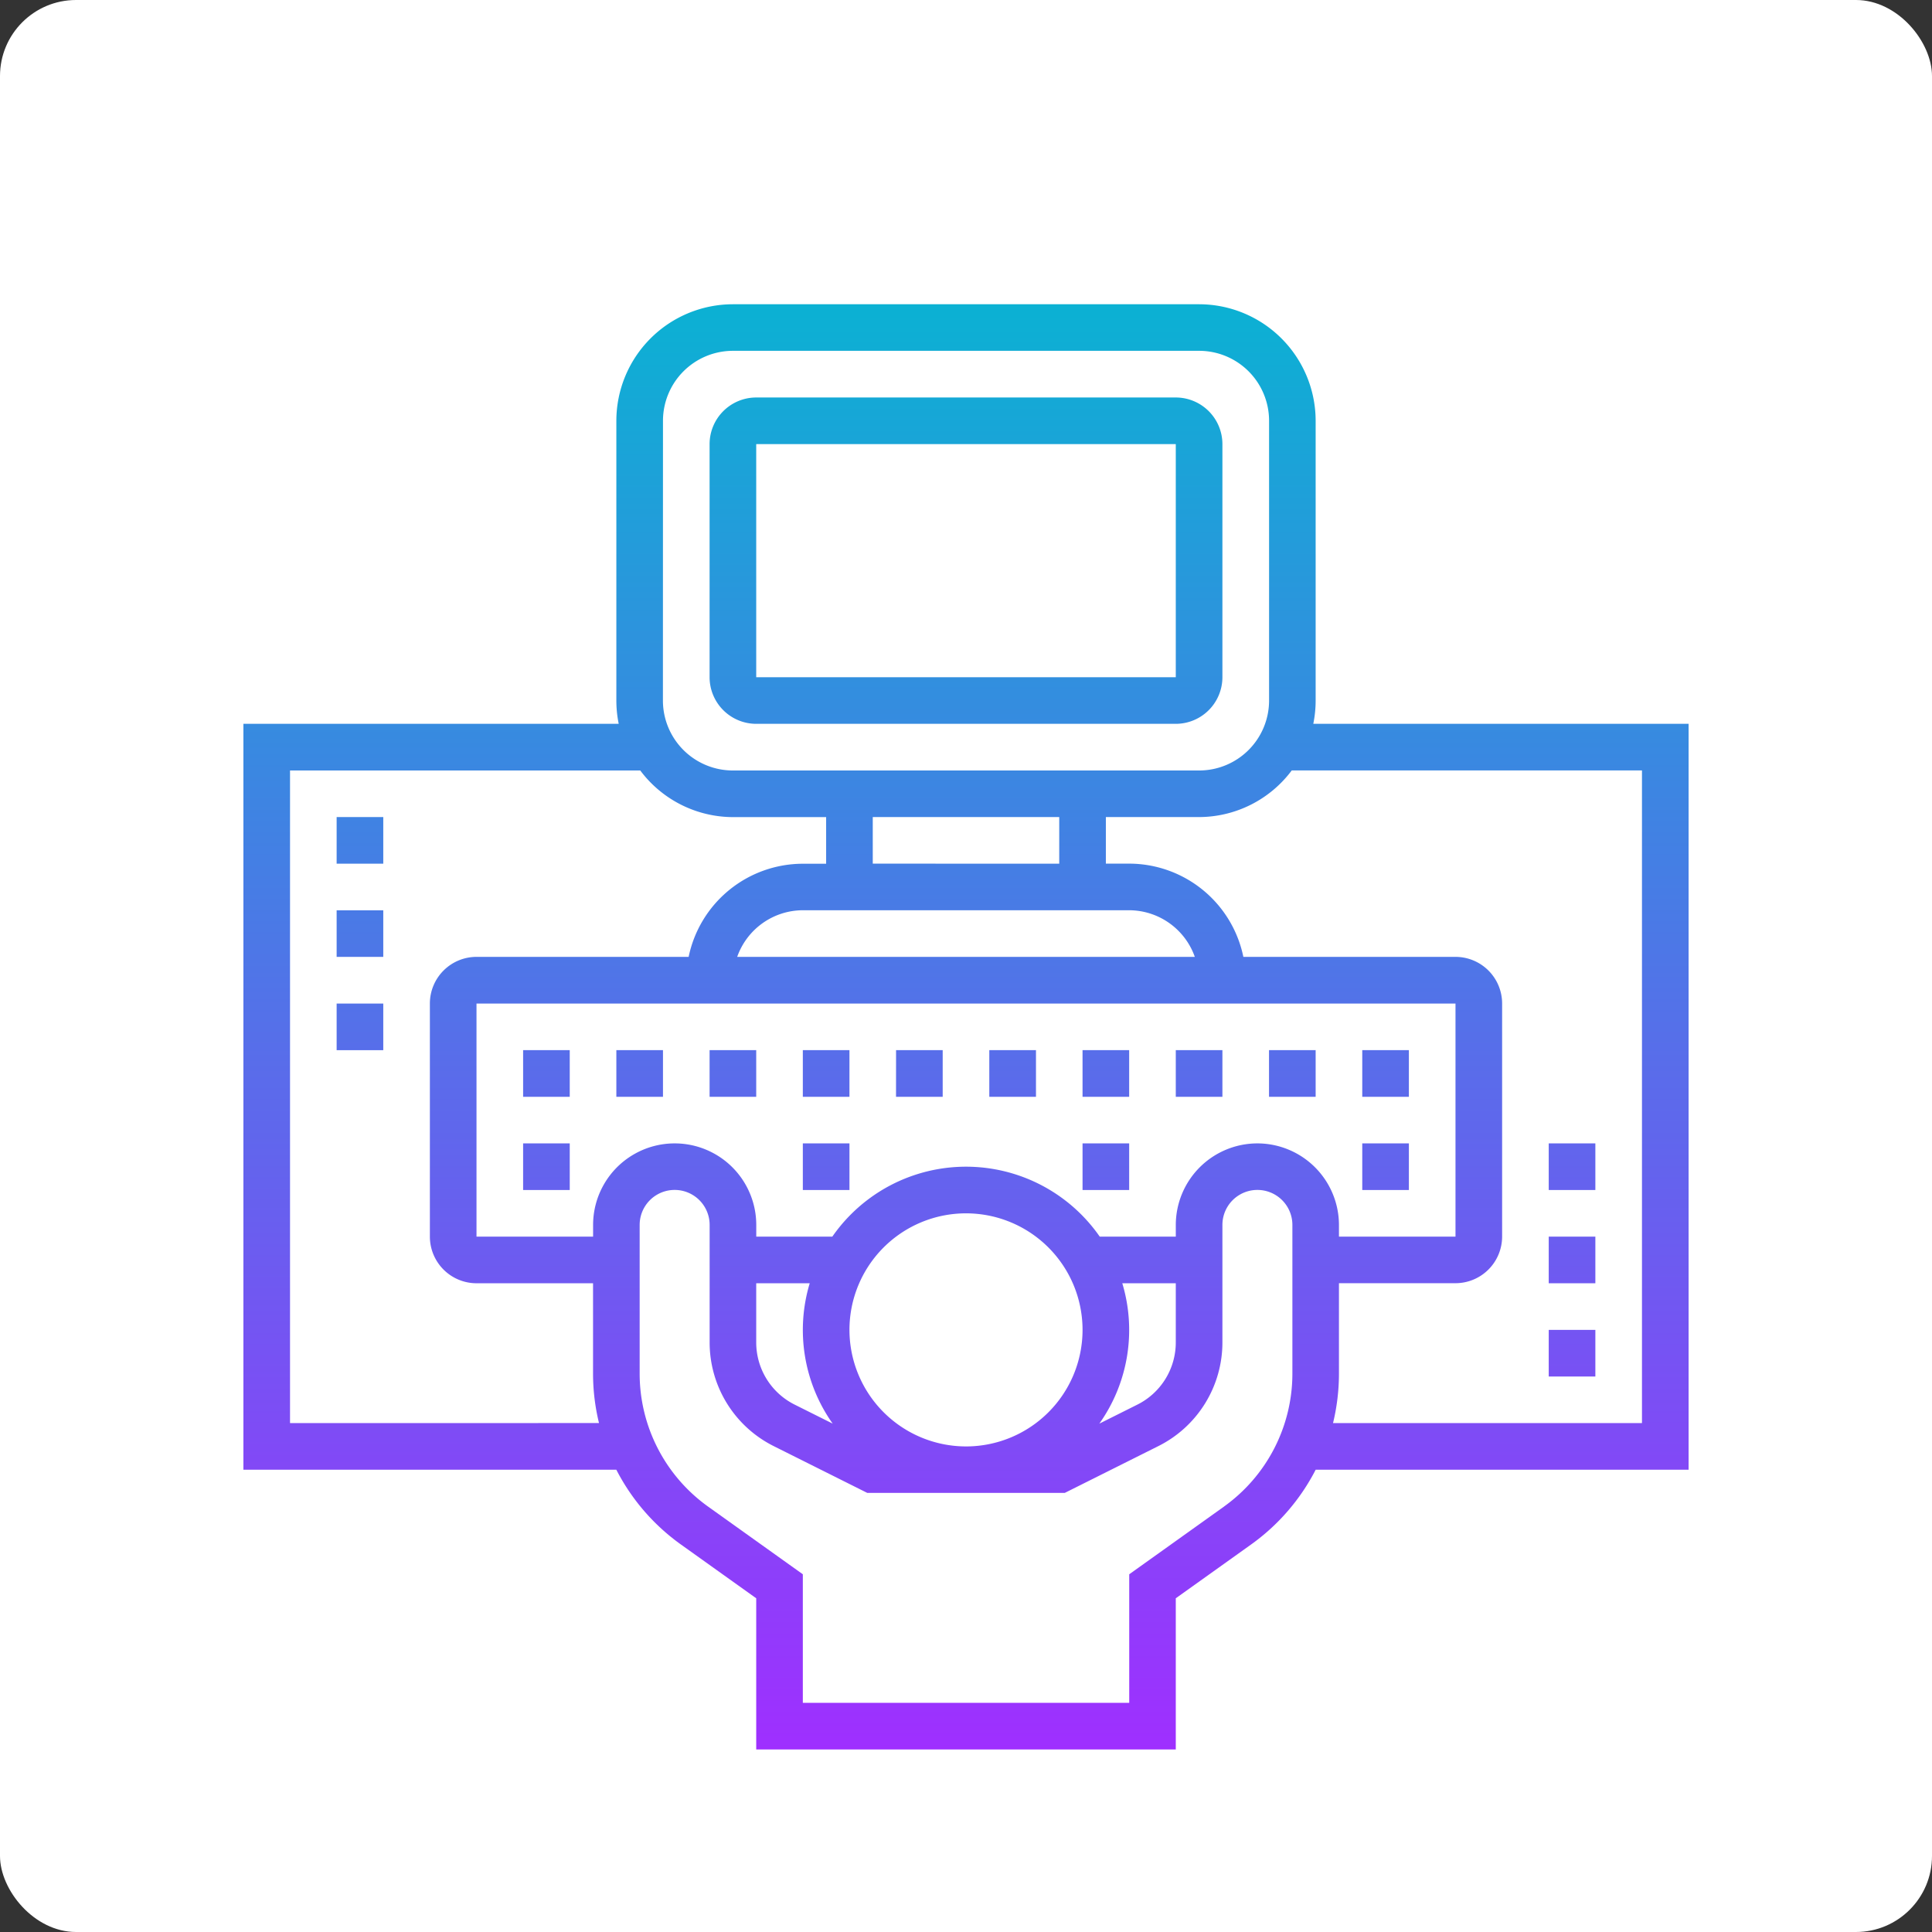 <svg xmlns="http://www.w3.org/2000/svg" xmlns:xlink="http://www.w3.org/1999/xlink" width="127" height="127" viewBox="0 0 127 127">
  <rect x="0" y="0" width="127" height="127" fill="#333333" stroke="none"/>
  <defs>
    <linearGradient id="linear-gradient" x1="0.5" y1="1" x2="0.5" gradientUnits="objectBoundingBox">
      <stop offset="0" stop-color="#9f2fff"/>
      <stop offset="1" stop-color="#0bb1d3"/>
    </linearGradient>
  </defs>
  <g id="Grupo_85487" data-name="Grupo 85487" transform="translate(-411 -1180)">
    <rect id="Rectángulo_31622" data-name="Rectángulo 31622" width="127" height="127" rx="5" transform="translate(411 1180)" fill="#fff"/>
    <path id="teclado" d="M71.484,27.048V8.661A7.67,7.67,0,0,0,63.823,1H33.177a7.67,7.67,0,0,0-7.661,7.661V27.048a7.654,7.654,0,0,0,.155,1.532H1V77.613H25.515a13.774,13.774,0,0,0,4.244,4.914l4.951,3.536V96H62.29V86.063l4.951-3.536a13.789,13.789,0,0,0,4.244-4.914H96V28.581H71.329a7.654,7.654,0,0,0,.155-1.532ZM28.581,8.661a4.6,4.6,0,0,1,4.6-4.6H63.823a4.6,4.6,0,0,1,4.6,4.6V27.048a4.6,4.6,0,0,1-4.6,4.6H33.177a4.6,4.6,0,0,1-4.6-4.6Zm39.073,47.5a5.369,5.369,0,0,0-5.363,5.363v.766h-5a10.7,10.7,0,0,0-17.578,0h-5v-.766a5.363,5.363,0,0,0-10.726,0v.766H16.323V46.968H80.677V62.29H73.016v-.766A5.369,5.369,0,0,0,67.653,56.161ZM34.71,65.355h3.517a10.647,10.647,0,0,0,1.509,9.227L37.25,73.339a4.569,4.569,0,0,1-2.54-4.111Zm6.129,3.065A7.661,7.661,0,1,1,48.5,76.081,7.67,7.67,0,0,1,40.839,68.419Zm17.935-3.065H62.29v3.874a4.569,4.569,0,0,1-2.54,4.111l-2.485,1.243a10.648,10.648,0,0,0,1.509-9.227ZM33.459,43.9a4.591,4.591,0,0,1,4.315-3.065H59.226A4.591,4.591,0,0,1,63.541,43.9Zm8.912-6.129V34.71H54.629v3.065ZM4.065,74.548v-42.9H27.088a7.63,7.63,0,0,0,6.089,3.065h6.129v3.065H37.774A7.676,7.676,0,0,0,30.268,43.9H16.323a3.068,3.068,0,0,0-3.065,3.065V62.29a3.068,3.068,0,0,0,3.065,3.065h7.661V71.3a13.729,13.729,0,0,0,.391,3.244Zm61.4,5.484-6.235,4.453v8.45H37.774v-8.45l-6.233-4.453A10.745,10.745,0,0,1,27.048,71.3v-9.78a2.3,2.3,0,0,1,4.6,0v7.7a7.618,7.618,0,0,0,4.235,6.852l6.129,3.065H54.991l6.129-3.065a7.618,7.618,0,0,0,4.235-6.852v-7.7a2.3,2.3,0,0,1,4.6,0V71.3A10.747,10.747,0,0,1,65.461,80.032ZM92.935,31.645v42.9H72.627a13.808,13.808,0,0,0,.389-3.244v-5.95h7.661a3.068,3.068,0,0,0,3.065-3.065V46.968A3.068,3.068,0,0,0,80.677,43.9H66.732a7.674,7.674,0,0,0-7.507-6.129H57.694V34.71h6.129a7.626,7.626,0,0,0,6.089-3.065ZM34.71,28.581H62.29a3.068,3.068,0,0,0,3.065-3.065V10.194A3.068,3.068,0,0,0,62.29,7.129H34.71a3.068,3.068,0,0,0-3.065,3.065V25.516A3.068,3.068,0,0,0,34.71,28.581Zm0-18.387H62.29V25.516H34.71ZM19.387,50.032h3.065V53.1H19.387Zm6.129,0h3.065V53.1H25.516Zm6.129,0H34.71V53.1H31.645Zm6.129,0h3.065V53.1H37.774Zm6.129,0h3.065V53.1H43.9Zm6.129,0H53.1V53.1H50.032Zm6.129,0h3.065V53.1H56.161ZM37.774,56.161h3.065v3.065H37.774Zm18.387,0h3.065v3.065H56.161Zm6.129-6.129h3.065V53.1H62.29Zm6.129,0h3.065V53.1H68.419ZM77.613,53.1H74.548V50.032h3.065ZM19.387,56.161h3.065v3.065H19.387Zm58.226,3.065H74.548V56.161h3.065ZM7.129,34.71h3.065v3.065H7.129Zm0,6.129h3.065V43.9H7.129Zm0,6.129h3.065v3.065H7.129ZM89.871,71.484H86.806V68.419h3.065Zm0-6.129H86.806V62.29h3.065Zm0-6.129H86.806V56.161h3.065Z" transform="translate(426 1199)" fill="url(#linear-gradient)"/>
  </g>
</svg>
